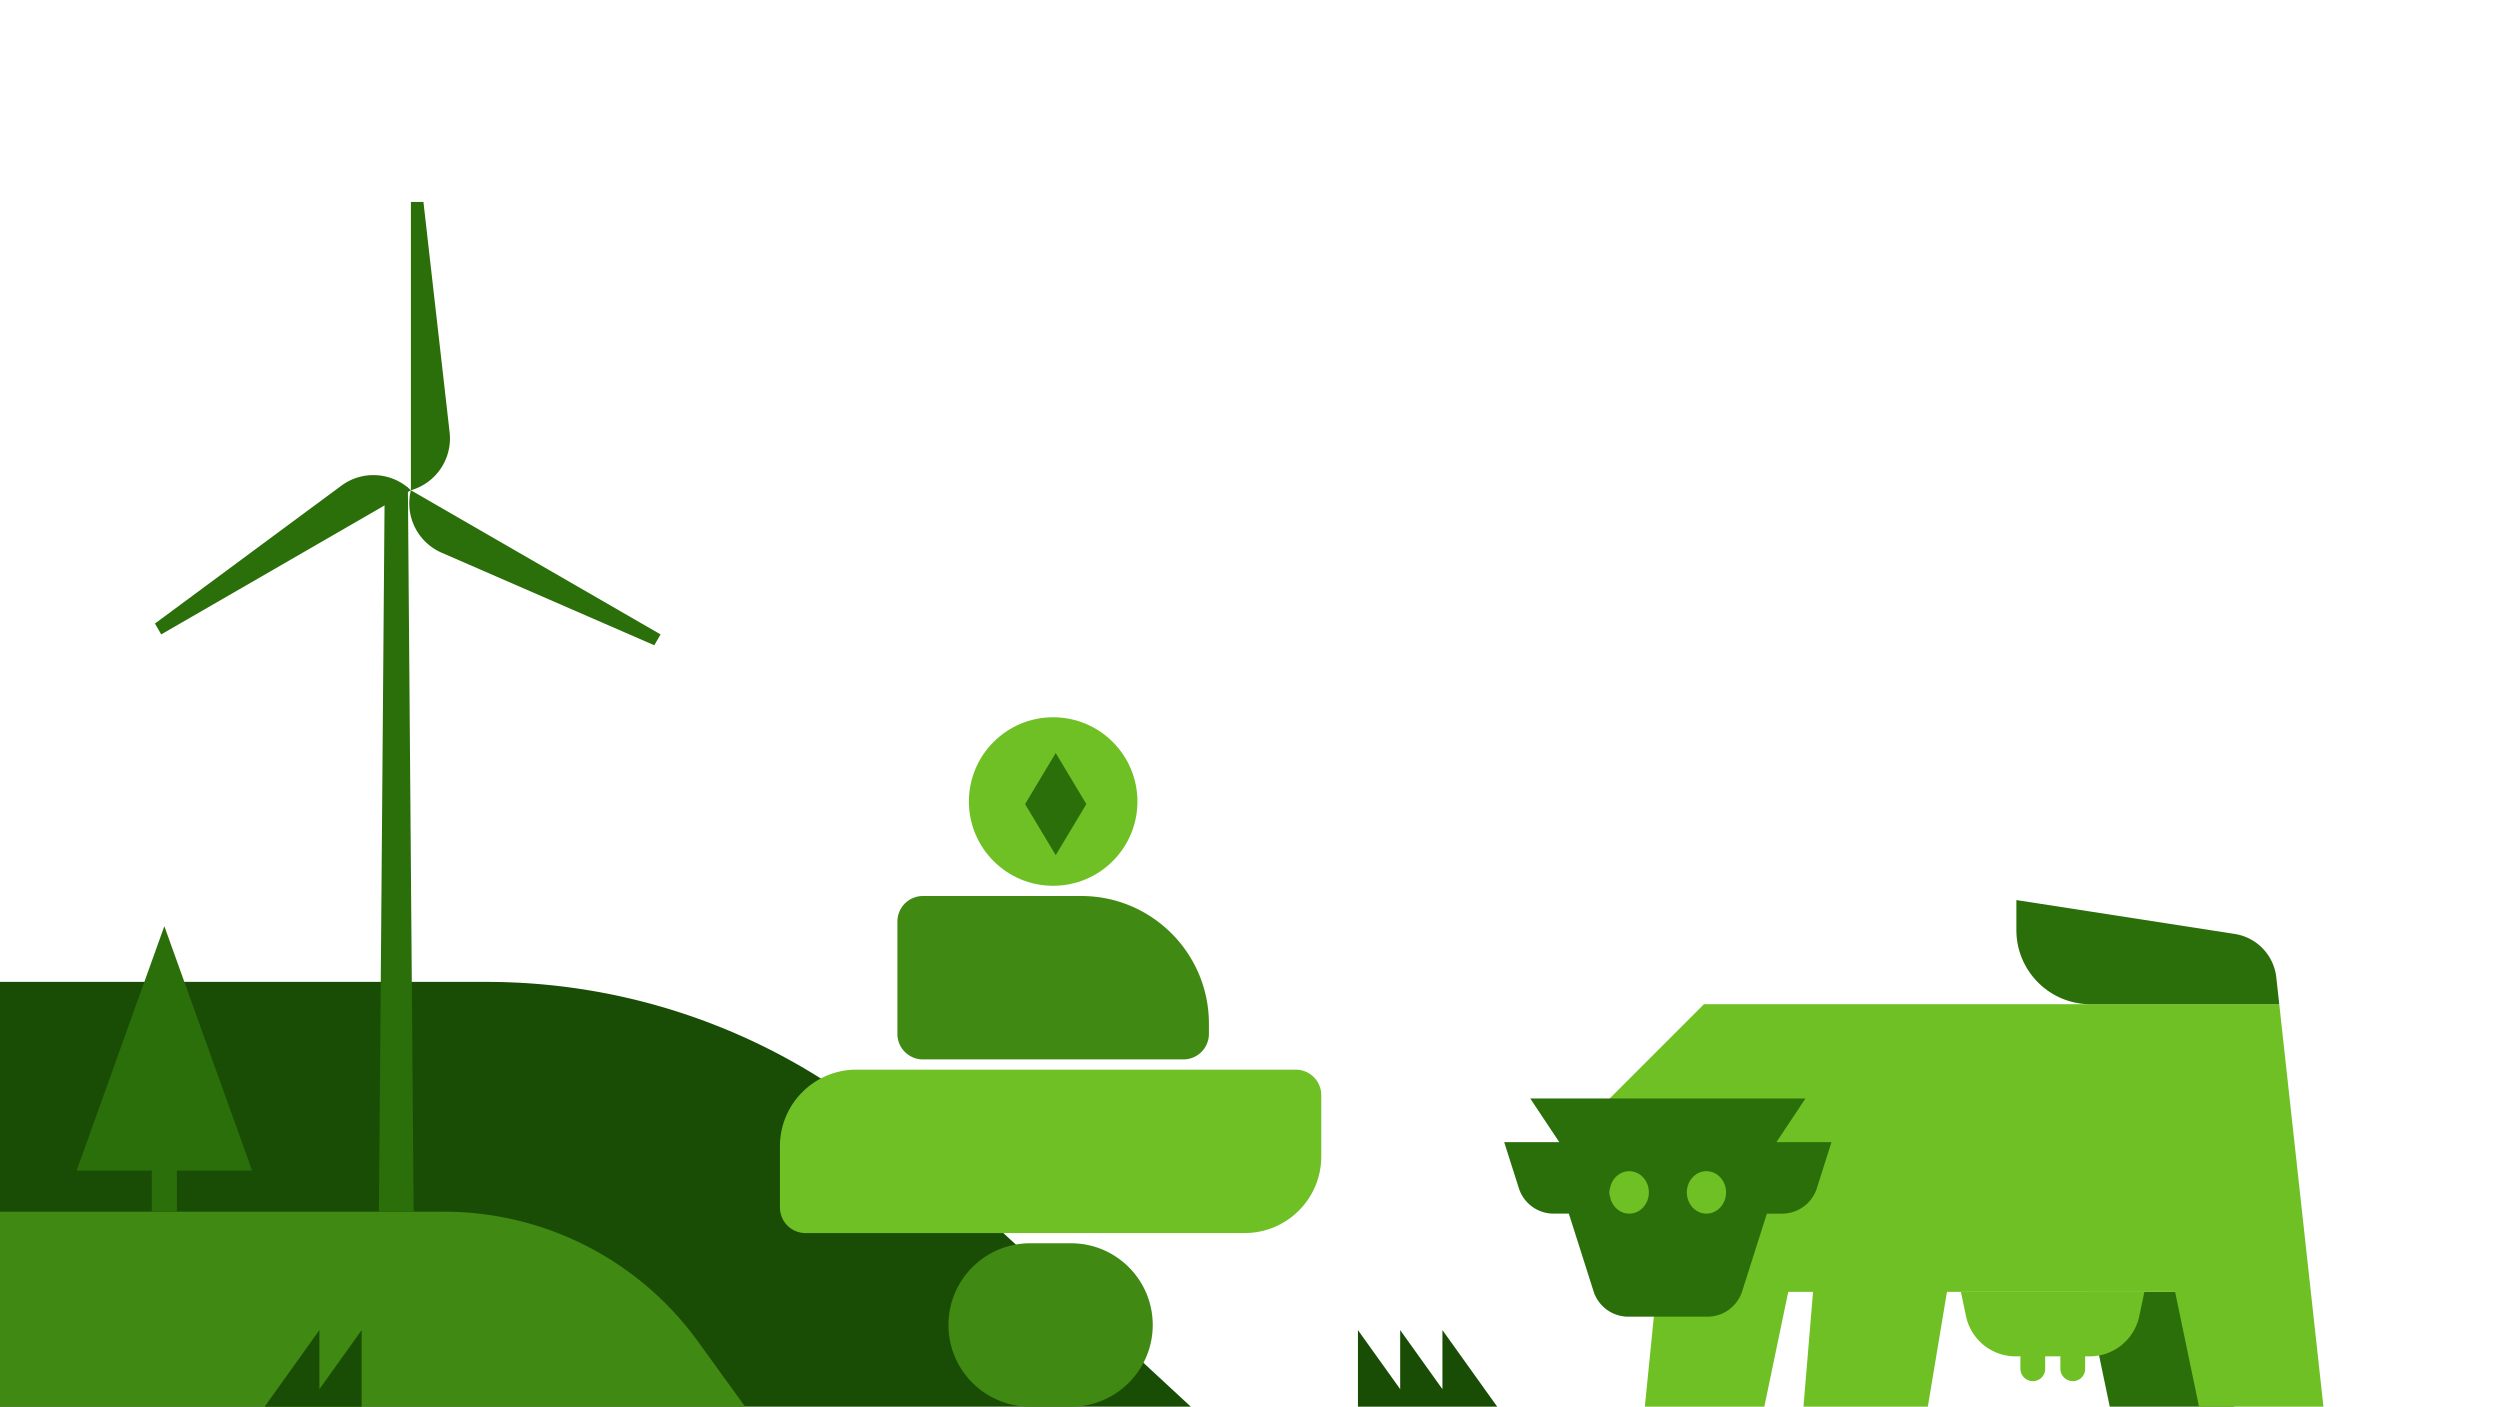 <svg xmlns="http://www.w3.org/2000/svg" width="359" height="202" fill="none"><g clip-path="url(#a)"><path fill="#194D05" d="M-77 141H69.867a90.002 90.002 0 0 1 61.16 23.973L171 202H-77v-61Z"/><path fill="#2B6F0B" d="M303.087 202.609h17.806l-1.876-17.093h-19.491l3.561 17.093Z"/><path fill="#6FC025" d="m244.685 144.207-13.533 13.532v23.148l7.123.356-2.137 21.367h17.093l3.562-17.094h3.561l-1.425 17.094h17.806l2.849-17.094h32.762l3.562 17.094h17.805l-6.41-58.403h-82.618Z"/><path fill="#2B6F0B" fill-rule="evenodd" d="M233.828 189.076a5.237 5.237 0 0 1-4.994-3.644l-3.549-11.154h-2.182a5.237 5.237 0 0 1-4.994-3.644L216 164.006h7.91l-4.172-6.268h39.531l-4.172 6.268h7.91l-2.109 6.628a5.236 5.236 0 0 1-4.994 3.644h-2.182l-3.549 11.154a5.237 5.237 0 0 1-4.994 3.644h-11.351Zm-2.681-17.845c0 1.683 1.26 3.047 2.814 3.047 1.555 0 2.815-1.364 2.815-3.047s-1.26-3.047-2.815-3.047c-1.554 0-2.814 1.364-2.814 3.047Zm16.713 0c0 1.683-1.26 3.047-2.814 3.047-1.555 0-2.815-1.364-2.815-3.047s1.26-3.047 2.815-3.047c1.554 0 2.814 1.364 2.814 3.047Z" clip-rule="evenodd"/><path fill="#2B6F0B" d="m289.552 129.25 31.356 4.864a7.1 7.1 0 0 1 5.969 6.241l.423 3.852h-27.099c-5.881 0-10.649-4.768-10.649-10.649v-4.308Z"/><path fill="#6FC025" d="M307.934 185.514h-26.352l.737 3.49a7.272 7.272 0 0 0 7.114 5.769h10.65a7.27 7.27 0 0 0 7.114-5.769l.737-3.49Z"/><path fill="#6FC025" d="M290.128 194.061h3.562v2.508c0 .977-.788 1.764-1.765 1.764a1.8 1.8 0 0 1-1.797-1.797v-2.475ZM295.866 194.061h3.561v2.508a1.76 1.76 0 0 1-1.764 1.764 1.8 1.8 0 0 1-1.797-1.797v-2.475ZM112 173.4a3.666 3.666 0 0 0 3.667 3.666h63.066c6.075 0 11-4.924 11-11v-8.8a3.666 3.666 0 0 0-3.666-3.666H123c-6.075 0-11 4.925-11 11v8.8Z"/><path fill="#408A13" d="M173.6 148.466a3.667 3.667 0 0 1-3.667 3.667h-37.4a3.667 3.667 0 0 1-3.667-3.667v-16.133a3.667 3.667 0 0 1 3.667-3.667h22.733c10.125 0 18.334 8.208 18.334 18.333v1.467ZM165.533 190.267c0-6.481-5.253-11.734-11.733-11.734h-5.867c-6.48 0-11.733 5.253-11.733 11.734 0 6.48 5.253 11.733 11.733 11.733h5.867c6.48 0 11.733-5.253 11.733-11.733Z"/><circle cx="151.235" cy="115.1" r="12.1" fill="#6FC025"/><path fill="#2B6F0B" d="m147.201 115.466 4.4-7.333 4.4 7.333-4.4 7.333-4.4-7.333Z"/><path fill="#408A13" d="M-64 174H63.755a45.002 45.002 0 0 1 36.457 18.619L107 202H-64v-28Z"/><path fill="#2B6F0B" d="M55.24 70h3.332l.826 104h-4.984l.825-104ZM59.005 29h1.8l3.76 33.09a7.735 7.735 0 0 1-5.56 8.31V29Z"/><path fill="#2B6F0B" d="m23.15 91.1-.9-1.56 26.776-19.8a7.735 7.735 0 0 1 9.977.66L23.15 91.1ZM94.856 91.1l-.9 1.559L63.42 79.37a7.735 7.735 0 0 1-4.417-8.97l35.853 20.7ZM23.6 133 11 168.1h25.2L23.6 133ZM25.4 168.1h-3.6v5.9h3.6v-5.9Z"/><path fill="#194D05" d="M207.133 199.483V191L215 202h-20v-11l6.067 8.483V191l6.066 8.483ZM45.867 191 38 202h13.933v-11l-6.067 8.483.001-8.483Z"/></g><defs><clipPath id="a"><path fill="#fff" d="M0 0h359v202H0z"/></clipPath></defs></svg>